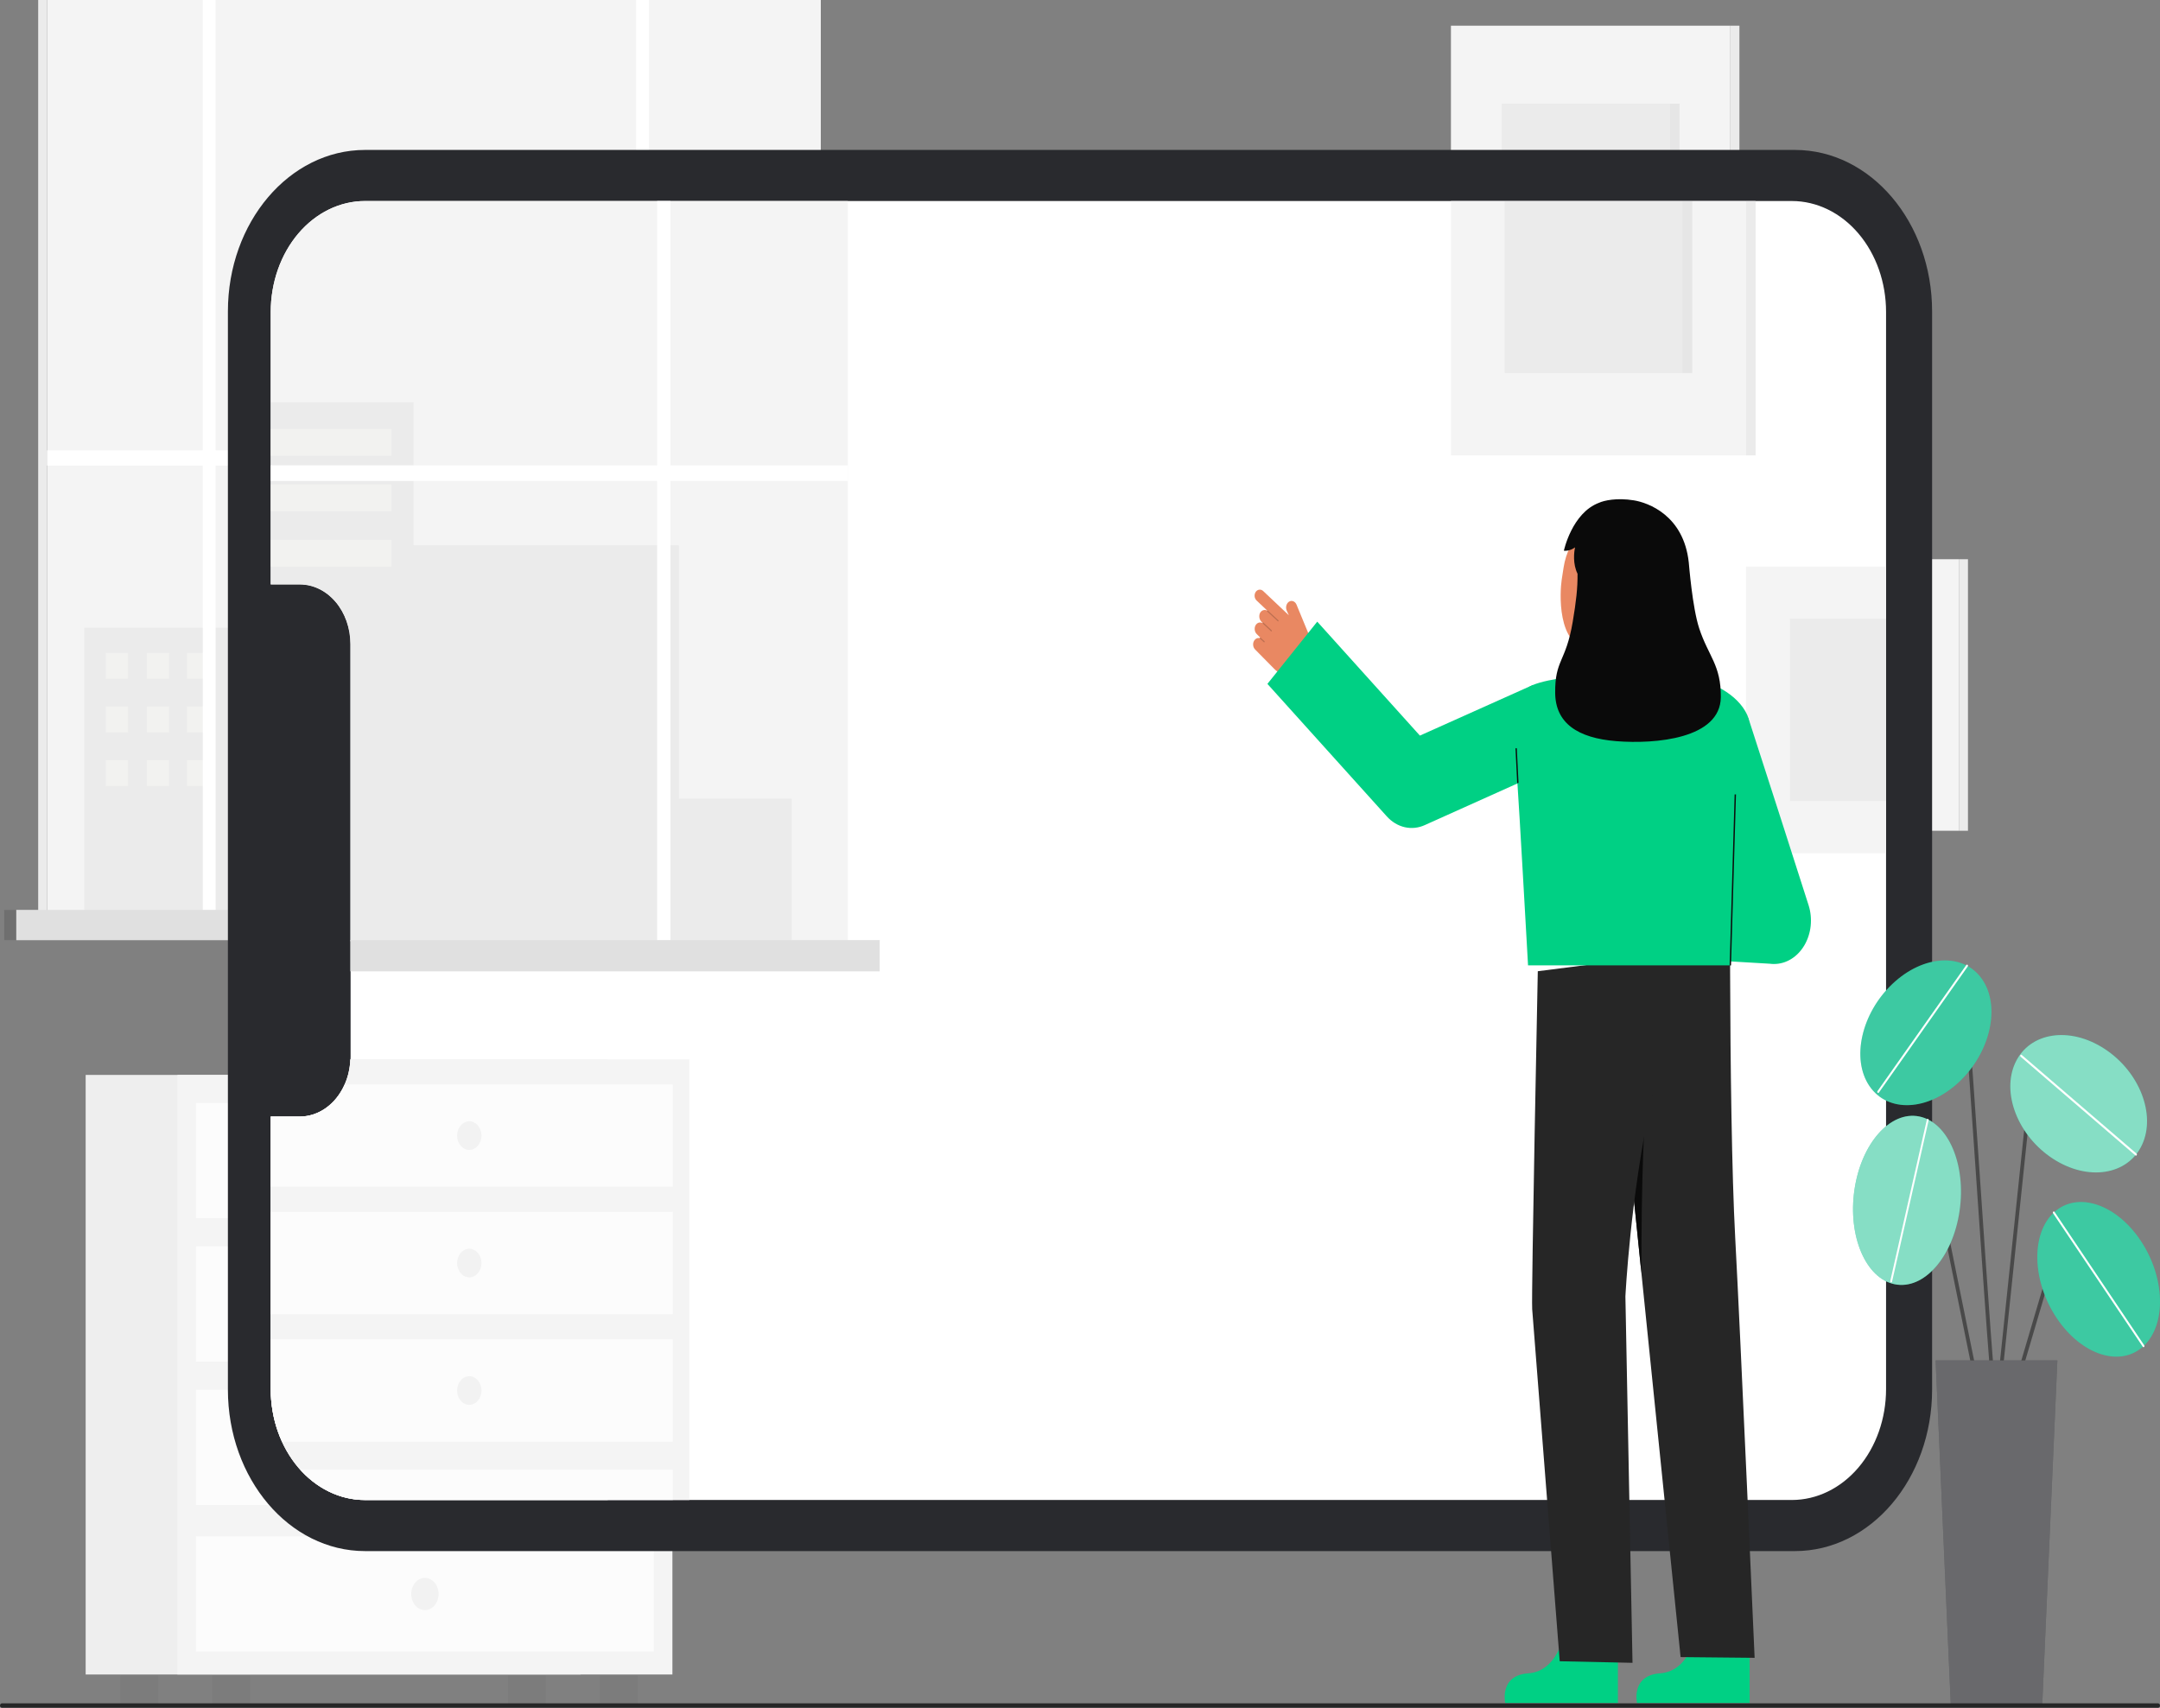 <svg width="86" height="68" viewBox="0 0 86 68" fill="none" xmlns="http://www.w3.org/2000/svg">
    <rect x="0" y="0" width="86" height="68" fill="#808080" stroke="none"/>
    <g clip-path="url(#clip0_171_207)">
        <path opacity="0.05" d="M21.736 66.715H20.227V67.902H21.736V66.715Z" fill="#292A2E" />
        <path opacity="0.05" d="M6.304 66.715H4.795V67.902H6.304V66.715Z" fill="#292A2E" />
        <path d="M23.12 42.801H3.411V66.675H23.12V42.801Z" fill="#F4F4F4" />
        <path opacity="0.03" d="M23.12 42.801H3.411V66.675H23.12V42.801Z" fill="#292A2E" />
        <path d="M26.772 42.801H7.064V66.675H26.772V42.801Z" fill="#F4F4F4" />
        <path opacity="0.05" d="M25.389 66.715H23.879V67.902H25.389V66.715Z" fill="#292A2E" />
        <path opacity="0.05" d="M9.957 66.715H8.447V67.902H9.957V66.715Z" fill="#292A2E" />
        <path opacity="0.7" d="M26.032 43.919H7.803V48.505H26.032V43.919Z" fill="white" />
        <path opacity="0.7" d="M26.032 49.628H7.803V54.215H26.032V49.628Z" fill="white" />
        <path opacity="0.7" d="M26.032 55.337H7.803V59.924H26.032V55.337Z" fill="white" />
        <path opacity="0.05"
            d="M16.918 46.854C17.219 46.854 17.463 46.567 17.463 46.212C17.463 45.858 17.219 45.57 16.918 45.57C16.617 45.57 16.373 45.858 16.373 46.212C16.373 46.567 16.617 46.854 16.918 46.854Z"
            fill="#292A2E" />
        <path opacity="0.05"
            d="M16.918 52.563C17.219 52.563 17.463 52.276 17.463 51.922C17.463 51.567 17.219 51.28 16.918 51.28C16.617 51.28 16.373 51.567 16.373 51.922C16.373 52.276 16.617 52.563 16.918 52.563Z"
            fill="#292A2E" />
        <path opacity="0.05"
            d="M16.918 58.273C17.219 58.273 17.463 57.985 17.463 57.631C17.463 57.276 17.219 56.989 16.918 56.989C16.617 56.989 16.373 57.276 16.373 57.631C16.373 57.985 16.617 58.273 16.918 58.273Z"
            fill="#292A2E" />
        <path opacity="0.7" d="M26.032 61.175H7.803V65.762H26.032V61.175Z" fill="white" />
        <path opacity="0.05"
            d="M16.918 64.111C17.219 64.111 17.463 63.823 17.463 63.469C17.463 63.114 17.219 62.827 16.918 62.827C16.617 62.827 16.373 63.114 16.373 63.469C16.373 63.823 16.617 64.111 16.918 64.111Z"
            fill="#292A2E" />
        <path d="M68.894 1.023H57.769V18.074H68.894V1.023Z" fill="#F4F4F4" />
        <path d="M68.894 18.074H69.255V1.023H68.894V18.074Z" fill="#F4F4F4" />
        <path opacity="0.05" d="M68.894 18.074H69.255V1.023H68.894V18.074Z" fill="#292A2E" />
        <path opacity="0.05" d="M66.868 4.129H59.796V14.968H66.868V4.129Z" fill="#292A2E" />
        <path opacity="0.03" d="M66.868 4.129H66.499V14.968H66.868V4.129Z" fill="#292A2E" />
        <path d="M77.993 22.267H68.894V33.079H77.993V22.267Z" fill="#F4F4F4" />
        <path opacity="0.05" d="M76.335 24.236H70.552V31.109H76.335V24.236Z" fill="#292A2E" />
        <path d="M77.993 33.079H78.354V22.267H77.993V33.079Z" fill="#F4F4F4" />
        <path opacity="0.05" d="M77.993 33.079H78.354V22.267H77.993V33.079Z" fill="#292A2E" />
        <path opacity="0.03" d="M76.336 24.236H75.967V31.109H76.336V24.236Z" fill="#292A2E" />
        <path d="M32.68 0H1.874V36.274H32.68V0Z" fill="#F4F4F4" />
        <path d="M1.874 0H1.521V36.274H1.874V0Z" fill="#F4F4F4" />
        <path opacity="0.05" d="M1.874 0H1.521V36.274H1.874V0Z" fill="#292A2E" />
        <path opacity="0.05"
            d="M9.337 24.995V15.505H15.939V21.019H26.166V30.782H30.512V36.274H26.166H25.328H3.356V24.995H9.337Z"
            fill="#292A2E" />
        <path opacity="0.34" d="M15.092 16.536H10.284V17.566H15.092V16.536Z" fill="#FFFFFA" />
        <path opacity="0.34" d="M15.092 18.671H10.284V19.701H15.092V18.671Z" fill="#FFFFFA" />
        <path opacity="0.34" d="M15.092 20.806H10.284V21.837H15.092V20.806Z" fill="#FFFFFA" />
        <path opacity="0.34" d="M5.095 25.996H4.209V27.026H5.095V25.996Z" fill="#FFFFFA" />
        <path opacity="0.34" d="M5.095 28.131H4.209V29.162H5.095V28.131Z" fill="#FFFFFA" />
        <path opacity="0.34" d="M5.095 30.266H4.209V31.297H5.095V30.266Z" fill="#FFFFFA" />
        <path opacity="0.34" d="M6.734 25.996H5.848V27.026H6.734V25.996Z" fill="#FFFFFA" />
        <path opacity="0.34" d="M6.734 28.131H5.848V29.162H6.734V28.131Z" fill="#FFFFFA" />
        <path opacity="0.34" d="M6.734 30.266H5.848V31.297H6.734V30.266Z" fill="#FFFFFA" />
        <path opacity="0.34" d="M8.329 25.996H7.443V27.026H8.329V25.996Z" fill="#FFFFFA" />
        <path opacity="0.34" d="M8.329 28.131H7.443V29.162H8.329V28.131Z" fill="#FFFFFA" />
        <path opacity="0.34" d="M8.329 30.266H7.443V31.297H8.329V30.266Z" fill="#FFFFFA" />
        <path
            d="M1.874 17.933H8.073V0H8.585V17.933H25.328V0H25.841V17.933H32.68V18.537H25.841V36.274H25.328V18.537H8.585V36.274H8.073V18.537H1.874V17.933Z"
            fill="white" />
        <path d="M33.907 36.23H0.647V37.436H33.907V36.23Z" fill="#F4F4F4" />
        <path opacity="0.1" d="M33.907 36.23H0.647V37.436H33.907V36.23Z" fill="#292A2E" />
        <path opacity="0.1" d="M0.647 36.23H0.167V37.436H0.647V36.23Z" fill="#292A2E" />
        <path opacity="0.1" d="M0.647 36.23H0.167V37.436H0.647V36.23Z" fill="#292A2E" />
        <path
            d="M9.074 12.4L9.074 55.331C9.074 58.882 11.519 61.761 14.535 61.761L71.465 61.761C74.481 61.761 76.926 58.882 76.926 55.331V12.4C76.926 8.849 74.481 5.97 71.465 5.97L14.535 5.97C11.519 5.97 9.074 8.849 9.074 12.4Z"
            fill="#292A2E" />
        <path
            d="M75.093 12.42V55.311C75.093 56.482 74.698 57.605 73.994 58.433C73.291 59.261 72.337 59.726 71.343 59.726H14.529C13.535 59.726 12.581 59.261 11.878 58.433C11.175 57.605 10.78 56.482 10.779 55.311V44.459H11.936C12.47 44.459 12.982 44.209 13.36 43.764C13.737 43.32 13.95 42.717 13.95 42.088V25.643C13.95 25.014 13.737 24.411 13.36 23.967C12.982 23.522 12.47 23.273 11.936 23.273H10.779V12.42C10.78 11.249 11.175 10.126 11.878 9.298C12.581 8.47 13.535 8.005 14.529 8.004H71.343C72.337 8.005 73.291 8.47 73.994 9.298C74.698 10.126 75.093 11.249 75.093 12.42Z"
            fill="white" />
        <path
            d="M10.075 44.458L10.075 23.273H11.936C12.47 23.273 12.982 23.522 13.36 23.967C13.737 24.412 13.95 25.015 13.95 25.643V42.088C13.95 42.717 13.737 43.319 13.36 43.764C12.982 44.209 12.47 44.458 11.936 44.458H10.075Z"
            fill="#292A2E" />
        <path
            d="M79.49 56.34C79.471 56.34 79.451 56.33 79.437 56.314C79.332 56.19 79.16 53.913 78.698 47.136C78.508 44.364 78.33 41.745 78.199 40.154C78.19 40.041 78.153 40.027 78.14 40.023C77.961 39.959 77.418 40.464 77.115 40.905C77.109 40.915 77.102 40.922 77.093 40.928C77.084 40.934 77.075 40.938 77.065 40.939C77.055 40.941 77.045 40.94 77.035 40.936C77.026 40.933 77.017 40.928 77.009 40.92C77.001 40.913 76.995 40.904 76.99 40.893C76.985 40.883 76.982 40.871 76.981 40.86C76.981 40.848 76.982 40.836 76.985 40.825C76.988 40.814 76.993 40.804 76.999 40.795C77.199 40.503 77.853 39.737 78.183 39.854C78.25 39.878 78.332 39.946 78.348 40.137C78.478 41.73 78.657 44.349 78.847 47.123C79.128 51.241 79.446 55.907 79.551 56.2C79.559 56.213 79.564 56.229 79.565 56.245C79.566 56.261 79.563 56.277 79.556 56.292C79.55 56.306 79.541 56.318 79.529 56.327C79.517 56.335 79.504 56.34 79.49 56.34L79.49 56.34Z"
            fill="#494949" />
        <path
            d="M78.007 43.074C79.248 41.903 79.659 40.081 78.926 39.003C78.192 37.925 76.592 38.001 75.351 39.173C74.11 40.344 73.699 42.167 74.432 43.244C75.166 44.322 76.766 44.246 78.007 43.074Z"
            fill="#0CBC8B" />
        <path opacity="0.2"
            d="M78.007 43.074C79.248 41.903 79.659 40.081 78.926 39.003C78.192 37.925 76.592 38.001 75.351 39.173C74.11 40.344 73.699 42.167 74.432 43.244C75.166 44.322 76.766 44.246 78.007 43.074Z"
            fill="white" />
        <path
            d="M74.78 43.518C74.773 43.518 74.766 43.516 74.76 43.511C74.754 43.507 74.749 43.501 74.746 43.493C74.743 43.485 74.742 43.477 74.743 43.469C74.744 43.46 74.747 43.452 74.752 43.446L78.288 38.425C78.294 38.416 78.303 38.41 78.313 38.409C78.323 38.408 78.333 38.412 78.341 38.419C78.348 38.426 78.353 38.437 78.354 38.449C78.355 38.461 78.352 38.472 78.346 38.481L74.809 43.502C74.806 43.507 74.801 43.511 74.796 43.514C74.791 43.517 74.786 43.518 74.78 43.518Z"
            fill="white" />
        <path
            d="M80.262 55.263C80.25 55.263 80.238 55.26 80.228 55.253C80.217 55.247 80.208 55.238 80.201 55.226C80.194 55.215 80.189 55.201 80.188 55.188C80.186 55.174 80.187 55.159 80.191 55.146L81.519 50.648C81.559 50.516 81.625 50.398 81.713 50.303C81.801 50.209 81.908 50.143 82.024 50.11C82.139 50.077 82.26 50.079 82.375 50.116C82.489 50.152 82.594 50.221 82.68 50.318L83.383 51.108C83.397 51.124 83.404 51.146 83.405 51.169C83.405 51.192 83.398 51.215 83.384 51.231C83.371 51.248 83.352 51.258 83.332 51.258C83.313 51.259 83.294 51.251 83.28 51.235L82.577 50.446C82.509 50.369 82.426 50.314 82.336 50.285C82.245 50.257 82.15 50.255 82.058 50.281C81.967 50.307 81.883 50.359 81.813 50.434C81.744 50.508 81.691 50.602 81.66 50.706L80.332 55.204C80.327 55.221 80.317 55.236 80.305 55.247C80.292 55.257 80.277 55.263 80.262 55.263Z"
            fill="#494949" />
        <path
            d="M85.345 53.599C86.264 52.742 86.21 50.856 85.223 49.388C84.236 47.92 82.69 47.425 81.771 48.282C80.851 49.139 80.906 51.024 81.893 52.492C82.88 53.96 84.425 54.456 85.345 53.599Z"
            fill="#0CBC8B" />
        <path
            d="M78.887 56.053C78.87 56.053 78.854 56.046 78.841 56.034C78.828 56.022 78.818 56.004 78.814 55.985L76.585 45.011C76.57 44.936 76.538 44.867 76.492 44.813C76.445 44.758 76.387 44.72 76.324 44.702C76.26 44.684 76.194 44.686 76.132 44.71C76.07 44.733 76.014 44.776 75.971 44.835L75.284 45.77C75.278 45.779 75.27 45.786 75.261 45.792C75.252 45.797 75.243 45.801 75.233 45.802C75.223 45.803 75.213 45.801 75.203 45.798C75.194 45.794 75.185 45.788 75.177 45.78C75.17 45.773 75.163 45.763 75.159 45.753C75.155 45.742 75.152 45.731 75.151 45.719C75.151 45.707 75.152 45.695 75.156 45.684C75.159 45.673 75.164 45.663 75.171 45.654L75.858 44.719C75.919 44.636 75.998 44.575 76.086 44.542C76.174 44.508 76.269 44.505 76.359 44.53C76.449 44.556 76.532 44.611 76.597 44.688C76.663 44.766 76.709 44.863 76.73 44.97L78.959 55.944C78.964 55.967 78.961 55.99 78.95 56.01C78.94 56.03 78.923 56.044 78.904 56.05C78.898 56.051 78.893 56.053 78.887 56.053Z"
            fill="#494949" />
        <path
            d="M78.019 48.221C78.289 46.377 77.572 44.691 76.416 44.456C75.261 44.222 74.106 45.527 73.835 47.371C73.565 49.215 74.282 50.901 75.438 51.136C76.593 51.37 77.748 50.066 78.019 48.221Z"
            fill="#0CBC8B" />
        <path
            d="M79.49 56.34C79.487 56.34 79.484 56.339 79.481 56.339C79.462 56.336 79.444 56.324 79.431 56.306C79.419 56.287 79.414 56.264 79.416 56.241L80.84 42.632C80.855 42.484 80.907 42.344 80.988 42.23C81.069 42.115 81.177 42.031 81.298 41.986C81.419 41.942 81.549 41.94 81.671 41.98C81.793 42.021 81.903 42.102 81.987 42.214L83.614 44.383C83.62 44.392 83.625 44.402 83.628 44.413C83.631 44.424 83.633 44.436 83.632 44.447C83.632 44.459 83.629 44.47 83.625 44.48C83.62 44.491 83.614 44.5 83.607 44.508C83.6 44.515 83.591 44.521 83.582 44.525C83.572 44.529 83.563 44.53 83.553 44.53C83.543 44.529 83.533 44.526 83.525 44.521C83.516 44.516 83.508 44.509 83.501 44.5L81.874 42.33C81.81 42.244 81.725 42.181 81.63 42.15C81.536 42.119 81.436 42.12 81.342 42.154C81.249 42.189 81.165 42.254 81.103 42.343C81.04 42.431 81 42.539 80.988 42.654L79.564 56.262C79.562 56.283 79.553 56.303 79.54 56.317C79.526 56.332 79.509 56.34 79.49 56.34Z"
            fill="#494949" />
        <path
            d="M85.282 45.59C85.85 44.381 85.182 42.667 83.79 41.761C82.399 40.854 80.811 41.099 80.243 42.307C79.675 43.516 80.343 45.23 81.735 46.136C83.126 47.043 84.715 46.798 85.282 45.59Z"
            fill="#0CBC8B" />
        <path opacity="0.2"
            d="M85.345 53.599C86.264 52.742 86.21 50.856 85.223 49.388C84.236 47.92 82.69 47.425 81.771 48.282C80.851 49.139 80.906 51.024 81.893 52.492C82.88 53.96 84.425 54.456 85.345 53.599Z"
            fill="white" />
        <path opacity="0.5"
            d="M78.019 48.221C78.289 46.377 77.572 44.691 76.416 44.456C75.261 44.222 74.106 45.527 73.835 47.371C73.565 49.215 74.282 50.901 75.438 51.136C76.593 51.37 77.748 50.066 78.019 48.221Z"
            fill="white" />
        <path opacity="0.5"
            d="M85.282 45.59C85.85 44.381 85.182 42.667 83.79 41.761C82.399 40.854 80.811 41.099 80.243 42.307C79.675 43.516 80.343 45.23 81.735 46.136C83.126 47.043 84.715 46.798 85.282 45.59Z"
            fill="white" />
        <path d="M81.311 67.886H77.67L77.066 54.168H81.914L81.311 67.886Z" fill="#292A2E" />
        <path opacity="0.3" d="M81.311 67.886H77.67L77.066 54.168H81.914L81.311 67.886Z"
            fill="white" />
        <path
            d="M85.345 53.642C85.339 53.642 85.333 53.641 85.328 53.638C85.323 53.635 85.319 53.63 85.315 53.625L81.741 48.309C81.735 48.299 81.733 48.288 81.734 48.276C81.736 48.265 81.74 48.255 81.748 48.248C81.756 48.241 81.765 48.237 81.775 48.239C81.784 48.24 81.793 48.245 81.8 48.254L85.374 53.571C85.378 53.577 85.381 53.585 85.382 53.593C85.383 53.601 85.381 53.61 85.378 53.617C85.375 53.625 85.37 53.631 85.365 53.635C85.359 53.64 85.352 53.642 85.345 53.642Z"
            fill="white" />
        <path
            d="M85.044 46.016C85.037 46.016 85.029 46.012 85.022 46.007L80.449 42.075C80.441 42.068 80.436 42.057 80.434 42.046C80.433 42.034 80.435 42.023 80.441 42.013C80.447 42.004 80.455 41.997 80.465 41.996C80.475 41.994 80.485 41.997 80.493 42.004L85.067 45.936C85.073 45.942 85.078 45.949 85.08 45.958C85.082 45.967 85.082 45.976 85.08 45.985C85.077 45.994 85.073 46.002 85.066 46.007C85.06 46.012 85.052 46.015 85.044 46.015L85.044 46.016Z"
            fill="white" />
        <path
            d="M75.296 51.065C75.293 51.065 75.29 51.065 75.286 51.063C75.282 51.062 75.277 51.059 75.273 51.056C75.269 51.052 75.266 51.048 75.264 51.043C75.261 51.038 75.26 51.032 75.259 51.027C75.258 51.021 75.258 51.015 75.26 51.01L76.716 44.586C76.717 44.581 76.719 44.575 76.722 44.571C76.725 44.566 76.729 44.562 76.733 44.559C76.737 44.556 76.742 44.554 76.747 44.553C76.752 44.553 76.757 44.553 76.762 44.554C76.766 44.556 76.771 44.559 76.775 44.562C76.779 44.566 76.782 44.57 76.785 44.575C76.787 44.58 76.789 44.586 76.789 44.592C76.79 44.597 76.789 44.603 76.788 44.609L75.332 51.032C75.33 51.042 75.325 51.05 75.319 51.056C75.312 51.062 75.304 51.065 75.296 51.065Z"
            fill="white" />
        <path
            d="M24.198 42.184V59.727H14.529C14.037 59.727 13.549 59.613 13.094 59.391C12.639 59.169 12.225 58.844 11.877 58.434C11.529 58.024 11.253 57.537 11.064 57.001C10.876 56.465 10.779 55.891 10.779 55.311V44.459H11.936C12.305 44.459 12.667 44.34 12.982 44.114C13.298 43.888 13.554 43.564 13.724 43.178C13.86 42.87 13.937 42.531 13.948 42.184L24.198 42.184Z"
            fill="#F4F4F4" />
        <path opacity="0.03"
            d="M24.198 42.184V59.727H14.529C14.037 59.727 13.549 59.613 13.094 59.391C12.639 59.169 12.225 58.844 11.877 58.434C11.529 58.024 11.253 57.537 11.064 57.001C10.876 56.465 10.779 55.891 10.779 55.311V44.459H11.936C12.305 44.459 12.667 44.34 12.982 44.114C13.298 43.888 13.554 43.564 13.724 43.178C13.86 42.87 13.937 42.531 13.948 42.184L24.198 42.184Z"
            fill="#292A2E" />
        <path
            d="M27.445 42.184V59.727H14.529C14.037 59.727 13.549 59.613 13.094 59.391C12.639 59.169 12.225 58.844 11.877 58.434C11.529 58.024 11.253 57.537 11.064 57.001C10.876 56.465 10.779 55.891 10.779 55.311V44.459H11.936C12.305 44.459 12.667 44.34 12.982 44.114C13.298 43.888 13.554 43.564 13.724 43.178C13.86 42.87 13.937 42.531 13.948 42.184L27.445 42.184Z"
            fill="#F4F4F4" />
        <path opacity="0.7"
            d="M26.788 43.178V47.255H10.779V44.459H11.936C12.305 44.459 12.667 44.34 12.982 44.114C13.298 43.888 13.554 43.564 13.724 43.178H26.788Z"
            fill="white" />
        <path opacity="0.7" d="M26.788 48.253H10.779V52.331H26.788V48.253Z" fill="white" />
        <path opacity="0.7"
            d="M26.788 53.329V57.406H11.228C10.932 56.763 10.778 56.042 10.779 55.311V53.329L26.788 53.329Z"
            fill="white" />
        <path opacity="0.05"
            d="M18.685 45.788C18.953 45.788 19.169 45.532 19.169 45.217C19.169 44.902 18.953 44.647 18.685 44.647C18.417 44.647 18.2 44.902 18.2 45.217C18.2 45.532 18.417 45.788 18.685 45.788Z"
            fill="#292A2E" />
        <path opacity="0.05"
            d="M18.685 50.863C18.953 50.863 19.169 50.608 19.169 50.292C19.169 49.977 18.953 49.722 18.685 49.722C18.417 49.722 18.2 49.977 18.2 50.292C18.2 50.608 18.417 50.863 18.685 50.863Z"
            fill="#292A2E" />
        <path opacity="0.05"
            d="M18.685 55.938C18.953 55.938 19.169 55.683 19.169 55.368C19.169 55.053 18.953 54.797 18.685 54.797C18.417 54.797 18.2 55.053 18.2 55.368C18.2 55.683 18.417 55.938 18.685 55.938Z"
            fill="#292A2E" />
        <path opacity="0.7"
            d="M26.787 58.519V59.727H14.529C13.57 59.728 12.648 59.295 11.952 58.519H26.787Z"
            fill="white" />
        <path d="M69.516 8.005H57.769V18.131H69.516V8.005Z" fill="#F4F4F4" />
        <path d="M69.897 8.005H69.516V18.131H69.897V8.005Z" fill="#F4F4F4" />
        <path opacity="0.05" d="M69.897 8.005H69.516V18.131H69.897V8.005Z" fill="#292A2E" />
        <path opacity="0.05" d="M67.376 8.005H59.909V14.851H67.376V8.005Z" fill="#292A2E" />
        <path opacity="0.03" d="M67.376 8.005H66.987V14.851H67.376V8.005Z" fill="#292A2E" />
        <path d="M75.093 22.559H69.516V33.975H75.093V22.559Z" fill="#F4F4F4" />
        <path opacity="0.05" d="M75.093 24.638H71.267V31.895H75.093V24.638Z" fill="#292A2E" />
        <path
            d="M33.757 8.005V37.475H13.95V25.643C13.95 25.014 13.737 24.411 13.36 23.967C12.982 23.522 12.47 23.273 11.936 23.273H10.779V12.42C10.78 11.249 11.175 10.126 11.878 9.298C12.581 8.47 13.535 8.005 14.529 8.005H33.757Z"
            fill="#F4F4F4" />
        <path opacity="0.05"
            d="M31.518 31.802V37.475H13.95V25.643C13.95 25.014 13.737 24.411 13.36 23.967C12.982 23.522 12.47 23.273 11.936 23.273H10.779V16.019H16.462V21.715H27.028V31.802H31.518Z"
            fill="#292A2E" />
        <path opacity="0.34" d="M15.586 17.084H10.779V18.148H15.586V17.084Z" fill="#FFFFFA" />
        <path opacity="0.34" d="M15.586 19.289H10.779V20.354H15.586V19.289Z" fill="#FFFFFA" />
        <path opacity="0.34" d="M15.586 21.496H10.779V22.56H15.586V21.496Z" fill="#FFFFFA" />
        <path
            d="M33.757 18.528V19.151H26.692V37.475H26.163V19.151H10.779V18.528H26.163V8.005H26.692V18.528H33.757Z"
            fill="white" />
        <path d="M35.025 37.431H13.95V38.677H35.025V37.431Z" fill="#F4F4F4" />
        <path opacity="0.1" d="M35.025 37.431H13.95V38.677H35.025V37.431Z" fill="#292A2E" />
        <path
            d="M50.297 23.537L51.314 24.497L51.23 24.311C51.204 24.251 51.199 24.181 51.215 24.116C51.231 24.05 51.267 23.995 51.317 23.96C51.343 23.943 51.372 23.933 51.401 23.929C51.431 23.926 51.461 23.93 51.489 23.94C51.518 23.951 51.544 23.968 51.566 23.991C51.589 24.015 51.607 24.043 51.62 24.074L52.276 25.664C52.358 25.865 52.371 26.096 52.312 26.307C52.252 26.519 52.124 26.695 51.956 26.797C51.761 26.916 51.54 26.964 51.321 26.934C51.103 26.904 50.897 26.798 50.73 26.629L49.975 25.864C49.935 25.825 49.907 25.771 49.897 25.711C49.887 25.651 49.895 25.589 49.92 25.536C49.943 25.488 49.978 25.449 50.02 25.427C50.063 25.404 50.111 25.398 50.156 25.409C50.157 25.406 50.157 25.403 50.158 25.401C50.16 25.398 50.161 25.395 50.163 25.394C50.165 25.392 50.167 25.39 50.17 25.389C50.172 25.388 50.175 25.388 50.178 25.389L50.038 25.248C49.995 25.207 49.967 25.149 49.958 25.085C49.949 25.021 49.959 24.956 49.988 24.901C50.018 24.847 50.064 24.809 50.116 24.793C50.169 24.777 50.225 24.784 50.273 24.814C50.273 24.811 50.273 24.808 50.274 24.806L50.217 24.748C50.179 24.708 50.153 24.654 50.143 24.596C50.133 24.537 50.139 24.476 50.16 24.422C50.188 24.363 50.234 24.318 50.289 24.299C50.344 24.279 50.403 24.285 50.454 24.316L50.456 24.312L50.029 23.909C50.007 23.888 49.989 23.862 49.976 23.833C49.962 23.804 49.954 23.772 49.952 23.739C49.95 23.706 49.953 23.673 49.962 23.642C49.971 23.61 49.985 23.581 50.004 23.557C50.041 23.51 50.093 23.482 50.147 23.479C50.201 23.475 50.255 23.496 50.297 23.537Z"
            fill="#E98862" />
        <path opacity="0.2"
            d="M50.45 24.345C50.451 24.347 50.453 24.349 50.455 24.351L50.874 24.737C50.878 24.741 50.883 24.743 50.889 24.742C50.894 24.741 50.899 24.738 50.903 24.733C50.906 24.728 50.907 24.722 50.907 24.715C50.906 24.709 50.903 24.703 50.899 24.699L50.48 24.313C50.476 24.31 50.471 24.308 50.467 24.308C50.462 24.309 50.458 24.311 50.454 24.315C50.45 24.318 50.448 24.323 50.447 24.329C50.447 24.334 50.448 24.34 50.45 24.345H50.45Z"
            fill="#0C0C0C" />
        <path opacity="0.2"
            d="M50.275 24.824C50.276 24.826 50.278 24.828 50.28 24.83L50.607 25.137C50.612 25.141 50.617 25.143 50.623 25.142C50.628 25.141 50.633 25.138 50.636 25.133C50.64 25.128 50.641 25.121 50.641 25.115C50.64 25.109 50.637 25.103 50.633 25.099L50.306 24.792C50.302 24.789 50.297 24.787 50.292 24.787C50.287 24.787 50.283 24.789 50.279 24.793C50.276 24.797 50.273 24.802 50.272 24.808C50.272 24.813 50.273 24.819 50.275 24.824Z"
            fill="#0C0C0C" />
        <path opacity="0.2"
            d="M50.159 25.425C50.16 25.427 50.162 25.43 50.164 25.431L50.322 25.572C50.326 25.576 50.331 25.577 50.336 25.576C50.342 25.575 50.346 25.572 50.349 25.567C50.353 25.562 50.354 25.556 50.353 25.549C50.353 25.543 50.35 25.538 50.346 25.534L50.189 25.393C50.185 25.389 50.18 25.387 50.175 25.388C50.171 25.388 50.166 25.39 50.163 25.394C50.159 25.398 50.157 25.403 50.156 25.409C50.155 25.414 50.156 25.42 50.159 25.425Z"
            fill="#0C0C0C" />
        <path
            d="M62.08 30.448L56.729 32.853C56.474 32.969 56.197 32.998 55.928 32.937C55.66 32.875 55.412 32.725 55.214 32.505L50.462 27.231L52.446 24.753L56.533 29.29L61.033 27.273L62.08 30.448Z"
            fill="#00D084" />
        <path
            d="M67.512 65.07C67.512 65.07 67.27 66.546 66.097 66.628C64.923 66.711 65.178 67.811 65.178 67.811H69.662V65.173L67.512 65.07Z"
            fill="#00D084" />
        <path
            d="M68.895 38.148C68.895 38.148 68.881 37.704 68.884 38.711C68.895 42.465 68.951 46.752 69.086 49.261C69.303 53.295 69.86 66.011 69.86 66.011L66.913 65.982L64.057 37.995L68.895 38.148Z"
            fill="#262626" />
        <path
            d="M65.567 42.575C65.567 42.575 65.445 45.299 65.422 45.938C65.37 47.417 65.352 48.948 65.352 50.685L64.888 46.133C64.888 46.133 65.227 44.707 65.567 42.575Z"
            fill="#0A0A0A" />
        <path
            d="M62.266 65.07C62.266 65.07 62.024 66.546 60.85 66.628C59.677 66.711 59.931 67.811 59.931 67.811H64.416V65.173L62.266 65.07Z"
            fill="#00D084" />
        <path
            d="M61.227 38.672C61.227 38.672 60.966 51.501 61.004 52.128L62.1 66.147L64.998 66.21L64.715 51.621C64.715 51.621 64.915 47.597 65.74 43.861C66.163 41.943 66.417 39.979 66.499 38L61.227 38.672Z"
            fill="#262626" />
        <path d="M68.927 38.148L68.937 38.148C68.937 38.148 68.93 37.929 68.927 38.148Z"
            fill="#333333" />
        <path
            d="M60.424 31.318C60.485 32.159 60.781 37.404 60.839 38.439H68.892C68.938 37.505 69.142 33.422 69.314 31.595C69.479 29.852 69.802 28.98 69.565 28.465C69.178 27.622 68.121 27.136 67.4 27.021C66.96 26.95 66.297 26.9 66.297 26.9C66.297 26.9 66.241 28.236 64.904 28.31C63.084 28.411 63.206 26.9 63.197 26.9C62.902 26.9 61.185 27.063 60.806 27.407C60.142 28.01 60.295 29.536 60.424 31.318Z"
            fill="#00D084" />
        <path
            d="M60.432 31.185C60.425 31.185 60.418 31.182 60.413 31.176C60.408 31.171 60.405 31.163 60.405 31.155L60.34 29.82C60.34 29.816 60.34 29.812 60.341 29.808C60.343 29.804 60.344 29.8 60.347 29.797C60.349 29.794 60.352 29.792 60.355 29.79C60.358 29.788 60.362 29.787 60.365 29.787C60.369 29.786 60.372 29.787 60.375 29.788C60.379 29.79 60.382 29.792 60.384 29.795C60.387 29.797 60.389 29.801 60.391 29.804C60.392 29.808 60.393 29.812 60.393 29.816L60.458 31.151C60.459 31.155 60.458 31.16 60.457 31.163C60.456 31.167 60.454 31.171 60.452 31.174C60.449 31.177 60.446 31.18 60.443 31.181C60.44 31.183 60.437 31.184 60.433 31.185L60.432 31.185Z"
            fill="#0C0C0C" />
        <path
            d="M70.633 38.384C70.87 38.384 71.103 38.317 71.313 38.188C71.523 38.059 71.703 37.872 71.839 37.643C71.974 37.414 72.061 37.15 72.091 36.874C72.121 36.597 72.094 36.316 72.012 36.054C71.929 35.789 69.978 29.707 69.607 28.58L66.858 29.892C67.066 30.526 67.823 32.927 68.43 34.862L67.421 34.733L67.103 38.175L70.474 38.374C70.526 38.381 70.58 38.385 70.633 38.384Z"
            fill="#00D084" />
        <path
            d="M62.458 26.949C62.467 26.947 62.699 27.977 64.512 27.817C65.768 27.706 66.074 26.7 66.103 26.7C65.967 26.666 65.748 26.631 65.688 26.593C65.584 26.537 65.492 26.453 65.42 26.348C65.349 26.243 65.298 26.12 65.273 25.989C65.217 25.734 65.188 24.75 65.188 24.256L63.256 24.767C63.283 25.324 63.471 26.615 62.811 26.843C62.701 26.881 62.583 26.916 62.458 26.949Z"
            fill="#E98862" />
        <path
            d="M63.323 25.862C64.084 25.932 65.062 25.554 65.248 24.358L65.416 23.278C65.602 22.082 65.219 20.997 64.262 20.791C63.306 20.585 62.44 21.401 62.254 22.597L62.18 23.075C62.108 23.534 61.964 25.736 63.323 25.862Z"
            fill="#E98862" />
        <path
            d="M62.617 24.763C62.753 23.955 62.816 23.415 62.809 22.846C62.616 22.448 62.667 21.992 62.711 21.794C62.578 21.893 62.422 21.941 62.265 21.929C62.265 21.929 62.584 20.424 63.666 20.019C63.865 19.928 64.373 19.813 65.048 19.922C65.622 20.014 67.036 20.52 67.238 22.395V22.396C67.245 22.458 67.38 24.186 67.652 25.015C68.016 26.129 68.526 26.475 68.514 27.761C68.497 29.415 65.915 29.635 64.358 29.512C62.8 29.388 61.931 28.785 61.919 27.593C61.907 26.257 62.343 26.381 62.617 24.763Z"
            fill="#0A0A0A" />
        <path d="M69.064 31.631L68.866 38.439L68.92 38.441L69.118 31.633L69.064 31.631Z"
            fill="#0C0C0C" />
        <path
            d="M0.075 68H85.925C85.945 68 85.964 67.991 85.978 67.974C85.992 67.958 86 67.935 86 67.912C86 67.889 85.992 67.866 85.978 67.85C85.964 67.833 85.945 67.824 85.925 67.824H0.075C0.055 67.824 0.036 67.833 0.022 67.85C0.008 67.866 0 67.889 0 67.912C0 67.935 0.008 67.958 0.022 67.974C0.036 67.991 0.055 68 0.075 68Z"
            fill="#262626" />
    </g>
    <defs>
        <clipPath id="clip0_171_207">
            <rect width="86" height="68" fill="white" />
        </clipPath>
    </defs>
</svg>